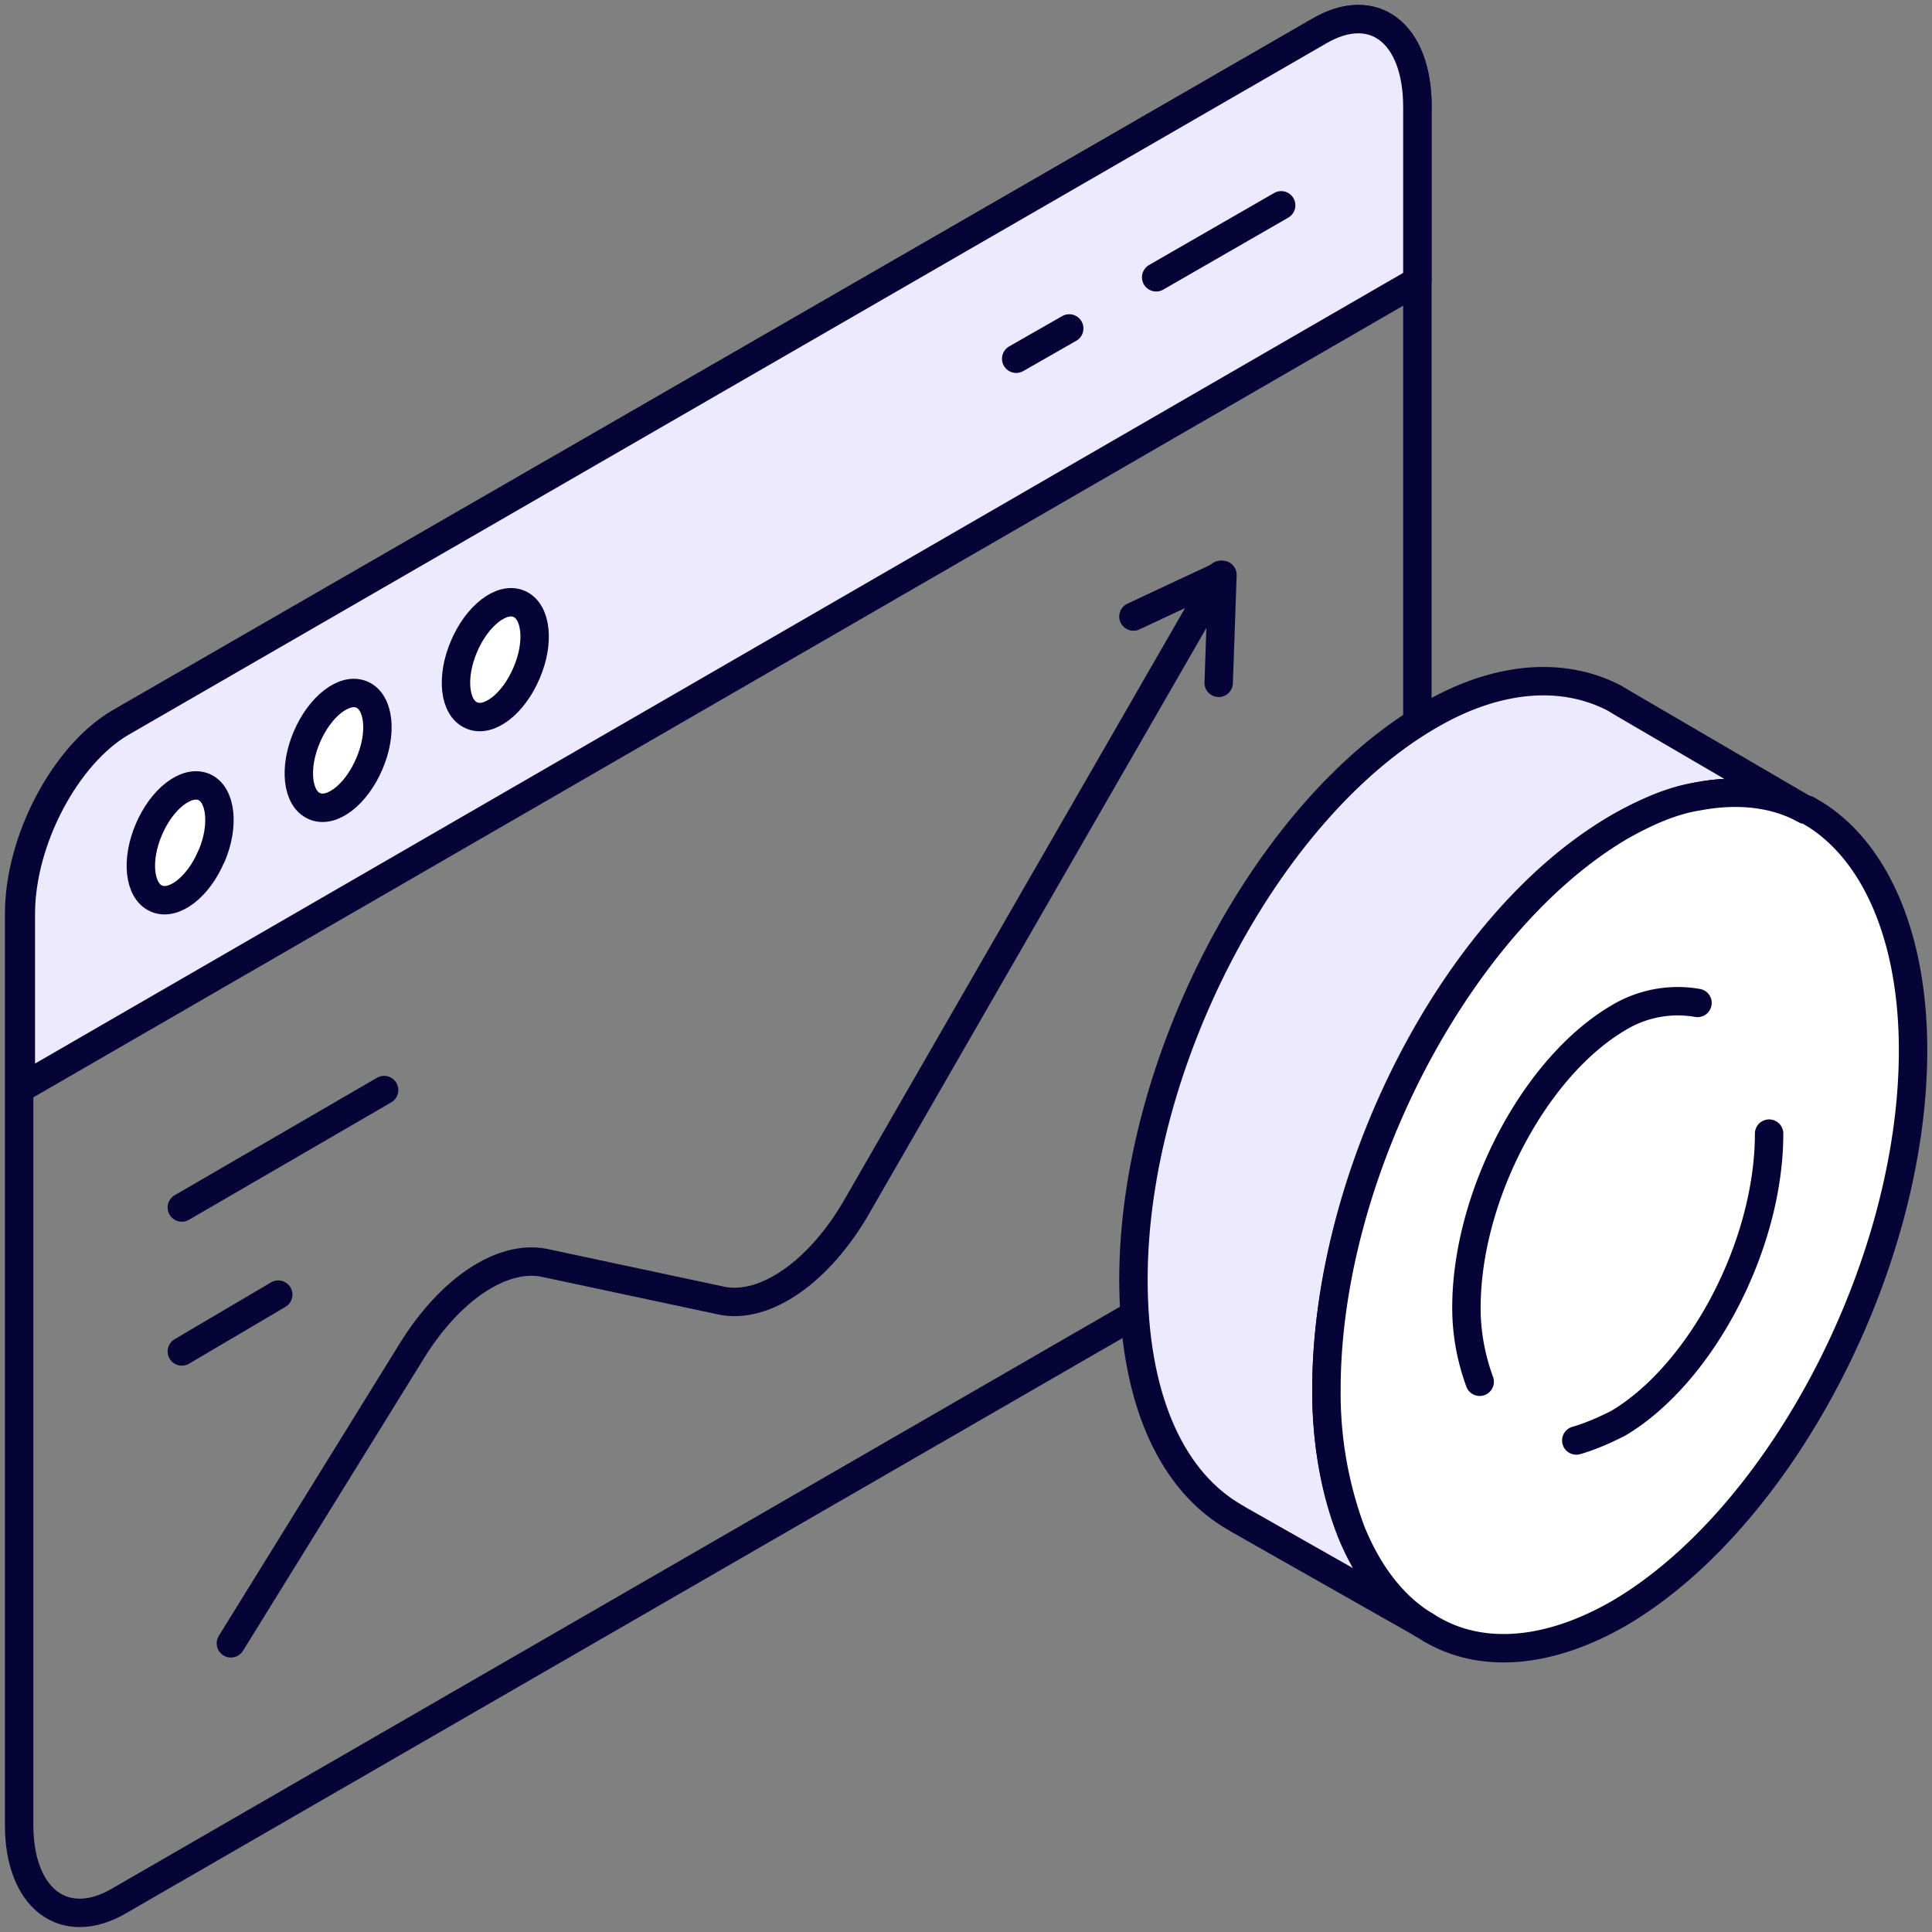 <svg width="102" height="102" viewBox="0 0 102 102" fill="none" xmlns="http://www.w3.org/2000/svg"><rect x="0" y="0" width="102" height="102" fill="#808080" stroke="none"/><path d="M74.83 5.64v48.11c0 3.9-2.4 8.4-5.3 10.1L6.3 100.35c-2.9 1.7-5.29-.1-5.29-4v-48.1c0-3.9 2.4-8.4 5.3-10.1l63.33-36.5c2.9-1.7 5.2.1 5.2 4Z" stroke="#060437" stroke-width="1.5" stroke-miterlimit="10" stroke-linecap="round" stroke-linejoin="round"/><path d="m12.19 86.76 9.59-15.5c2-3.2 4.7-5 6.9-4.6l9.38 2c2.3.5 5.2-1.5 7.2-5l19.18-33.31" stroke="#060437" stroke-width="1.5" stroke-miterlimit="10" stroke-linecap="round" stroke-linejoin="round"/><path d="m64.34 36.05.2-5.7-4.7 2.2M9.6 63.75l10.68-6.2M9.6 71.35l5.09-3" stroke="#060437" stroke-width="1.5" stroke-miterlimit="10" stroke-linecap="round" stroke-linejoin="round"/><path d="M74.83 5.64v9.2L1.1 57.45v-9.2c0-3.9 2.4-8.4 5.3-10.1l63.23-36.5c2.9-1.7 5.2.1 5.2 4Z" fill="#EDE9FF" stroke="#060437" stroke-width="1.5" stroke-miterlimit="10" stroke-linecap="round" stroke-linejoin="round"/><path d="m61.04 14.64 6.6-3.8M53.65 18.94l2.8-1.6" stroke="#060437" stroke-width="1.5" stroke-miterlimit="10" stroke-linecap="round" stroke-linejoin="round"/><path d="M11.17 45.2c.69-1.62.5-3.26-.4-3.65-.92-.39-2.22.62-2.91 2.24-.7 1.63-.51 3.26.4 3.65.91.4 2.22-.61 2.9-2.24ZM19.5 40.32c.7-1.62.52-3.26-.4-3.65-.91-.39-2.21.62-2.9 2.24-.7 1.63-.51 3.26.4 3.65.91.4 2.21-.61 2.9-2.24ZM27.8 35.53c.7-1.62.52-3.26-.4-3.65-.91-.39-2.21.62-2.9 2.24-.7 1.63-.52 3.26.4 3.65.91.4 2.21-.61 2.9-2.24Z" fill="#fff" stroke="#060437" stroke-width="1.5" stroke-miterlimit="10" stroke-linecap="round" stroke-linejoin="round"/><path d="M95.3 42.75c-1.7-.9-3.6-1.1-5.69-.7-1.3.3-2.7.8-4.1 1.6-8.59 4.9-15.48 18.2-15.48 29.7 0 3 .5 5.5 1.3 7.5.9 2.2 2.2 3.8 3.8 4.9l-9.7-5.5-.5-.3c-3.2-2-5.09-6.3-5.09-12.4 0-11.4 7-24.7 15.49-29.7 3.7-2.2 7.19-2.4 9.89-1l.5.3 9.59 5.6Z" fill="#EDE9FF" stroke="#060437" stroke-width="1.5" stroke-miterlimit="10" stroke-linecap="round" stroke-linejoin="round"/><path d="M101 55.45c0 11.4-7 24.7-15.48 29.7-3.8 2.2-7.3 2.4-9.9.9-.2-.1-.3-.2-.5-.3-1.6-1-2.9-2.7-3.79-4.9a21 21 0 0 1-1.3-7.5c0-11.4 7-24.7 15.49-29.7 1.4-.8 2.8-1.4 4.1-1.6 2.09-.4 4.09-.2 5.69.7h.1l.5.3c3.1 2 5.09 6.4 5.09 12.4Z" fill="#fff" stroke="#060437" stroke-width="1.5" stroke-miterlimit="10" stroke-linecap="round" stroke-linejoin="round"/><path d="M78.12 72.95c-.4-1.1-.7-2.4-.7-3.9 0-5.9 3.6-12.7 8-15.3a6.04 6.04 0 0 1 4.2-.8M93.4 59.85c0 5.9-3.59 12.7-7.98 15.3-.8.4-1.5.7-2.2.9" stroke="#060437" stroke-width="1.5" stroke-miterlimit="10" stroke-linecap="round" stroke-linejoin="round"/></svg>
